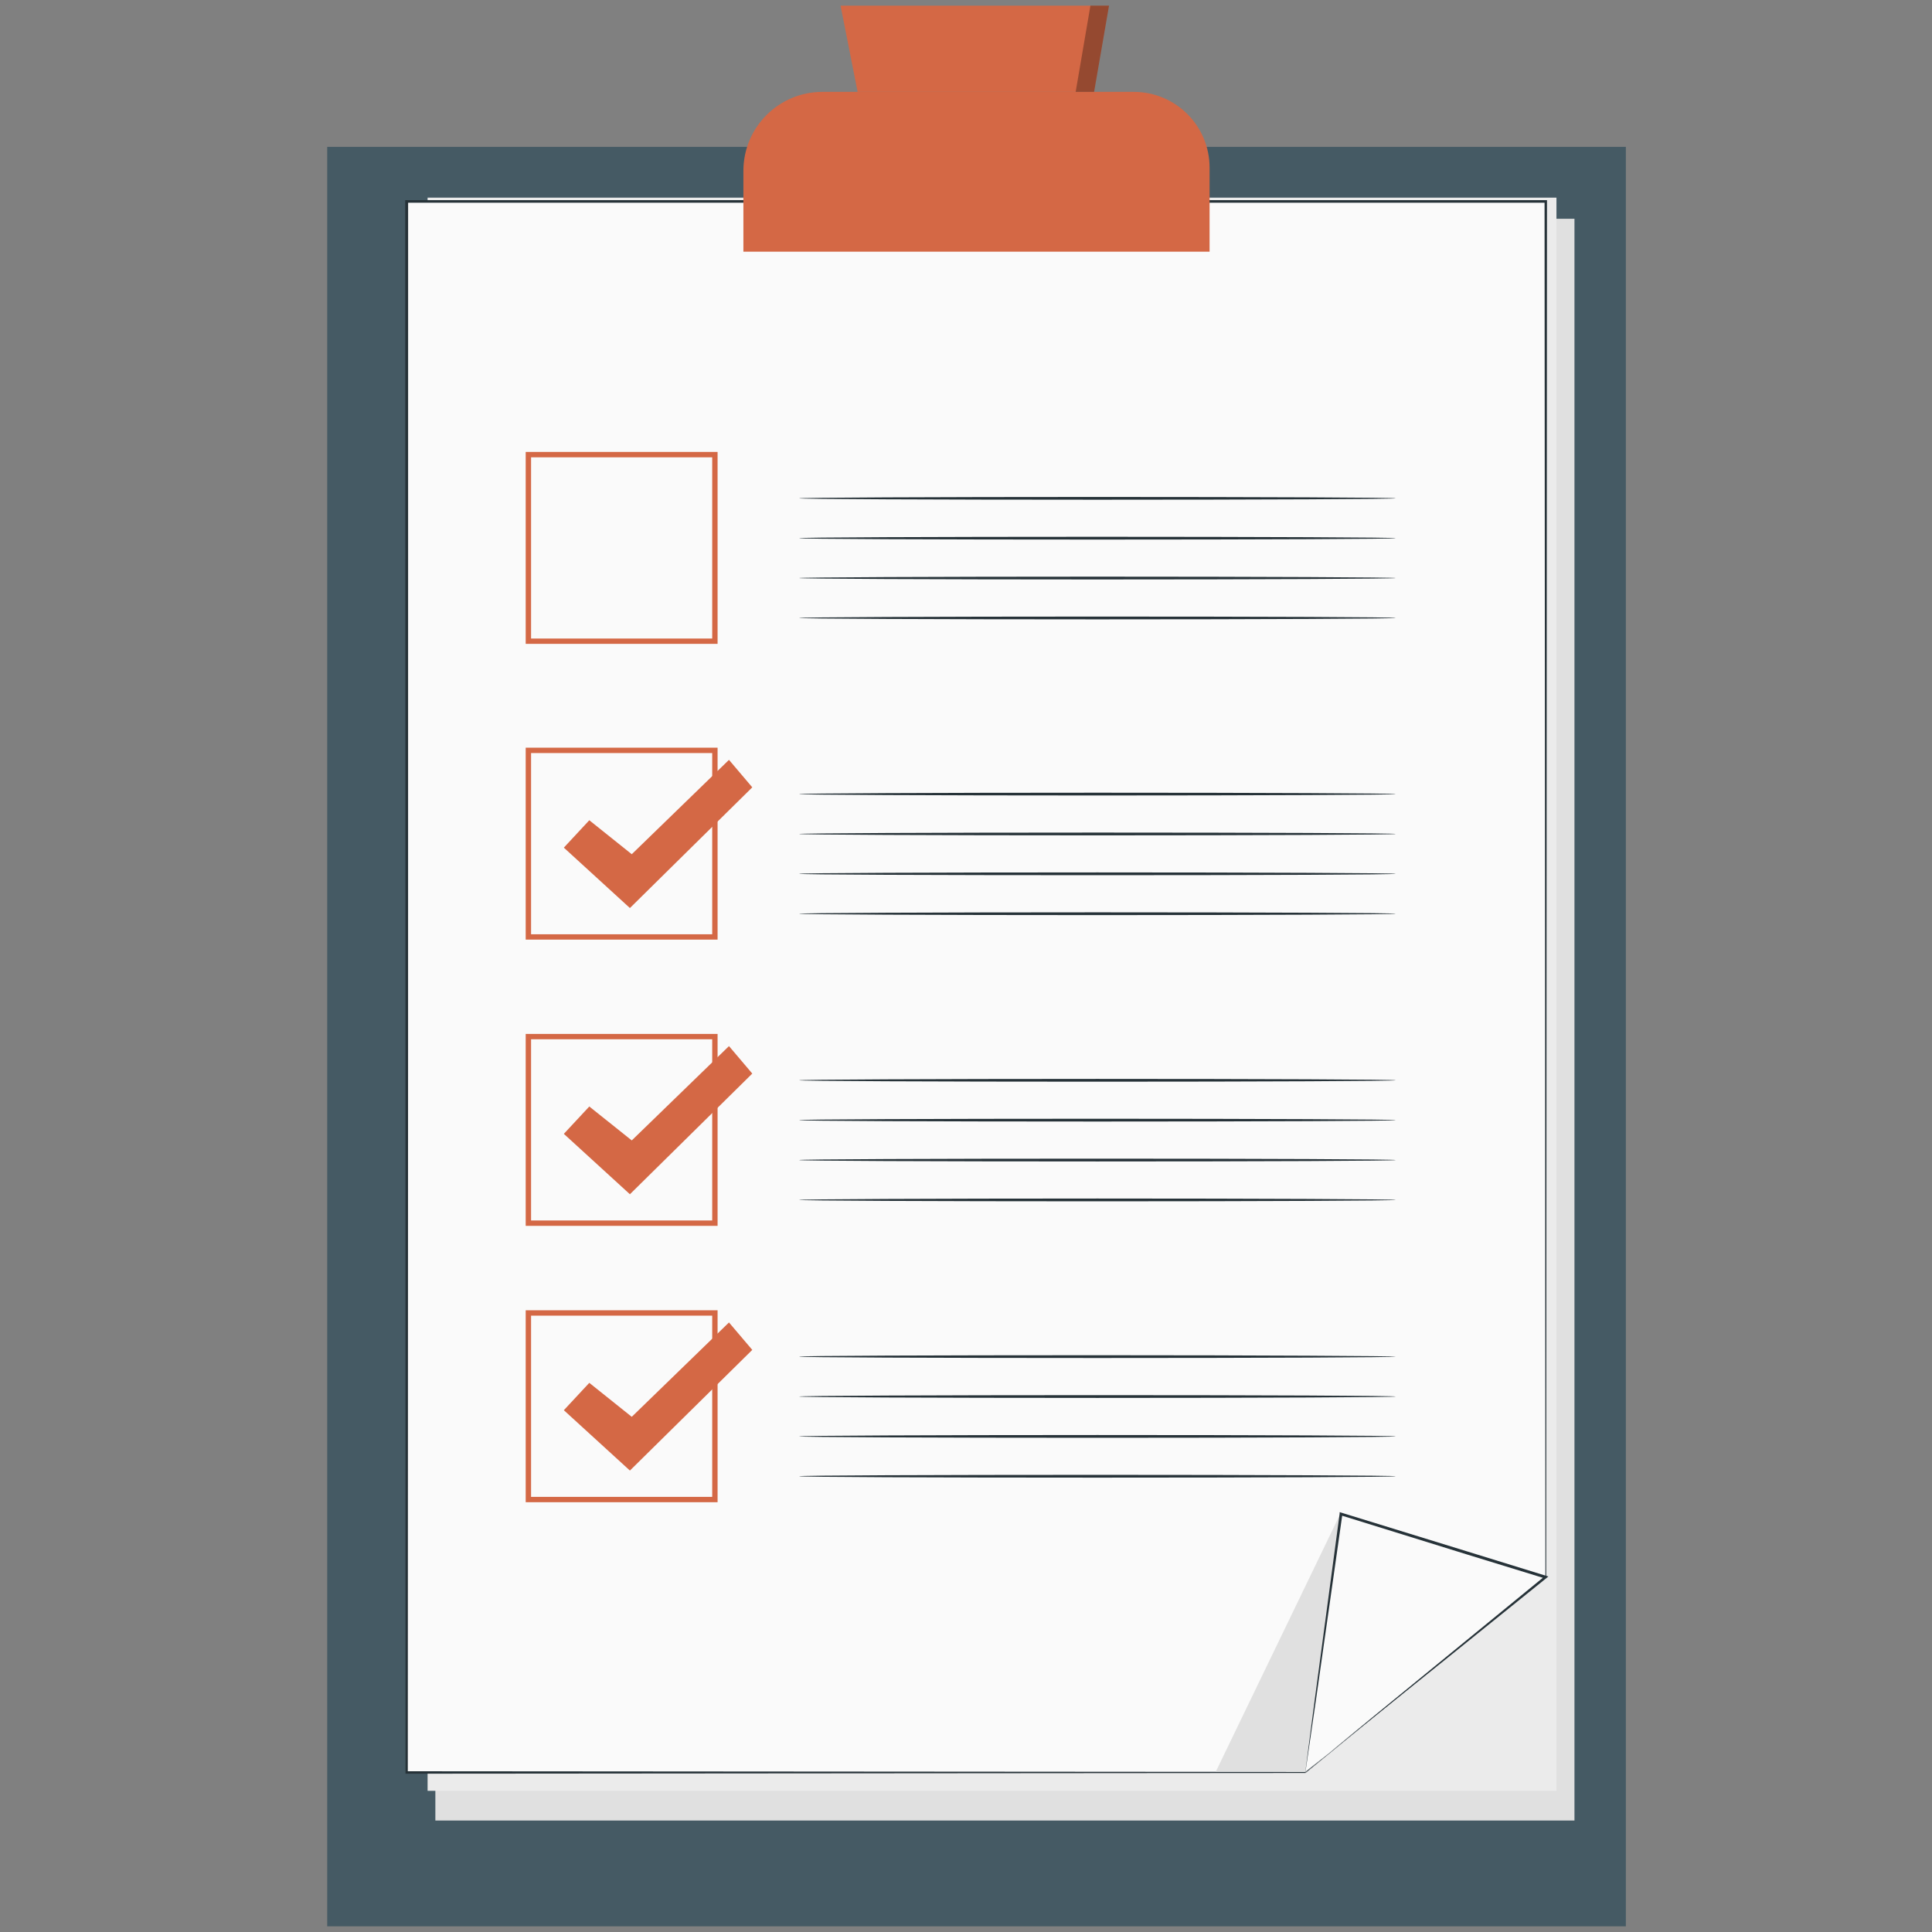 <?xml version="1.0" encoding="utf-8"?>
<!-- Generator: Adobe Illustrator 26.0.3, SVG Export Plug-In . SVG Version: 6.00 Build 0)  -->
<svg version="1.1" id="Layer_1" xmlns="http://www.w3.org/2000/svg" xmlns:xlink="http://www.w3.org/1999/xlink" x="0px" y="0px"
	 viewBox="0 0 500 500" style="enable-background:new 0 0 500 500;" xml:space="preserve">
<rect x="0" y="0" width="500" height="500" fill="#808080" stroke="none"/>
<style type="text/css">
	.st0{display:none;}
	.st1{display:inline;fill:#263238;}
	.st2{fill:#455A64;}
	.st3{fill:#E0E0E0;}
	.st4{fill:#EBEBEB;}
	.st5{fill:#FAFAFA;}
	.st6{fill:#263238;}
	.st7{fill:#D46845;}
	.st8{opacity:0.3;}
</style>
<g id="freepik--Floor--inject-38" class="st0">
	<path class="st1" d="M454.63,448.79c0,0.14-94.94,0.26-212,0.26s-212-0.12-212-0.26s94.92-0.26,212.05-0.26
		S454.63,448.65,454.63,448.79z"/>
</g>
<g id="freepik--Checklist--inject-38">
	<rect x="84.68" y="38.01" class="st2" width="336.09" height="460.52"/>
	<polygon class="st3" points="407.47,471.15 345.23,471.15 112.67,471.15 112.67,56.62 407.47,56.62 407.47,419.58 	"/>
	<polygon class="st4" points="402.81,463.46 341.13,463.46 110.66,463.46 110.66,51.15 402.81,51.15 402.81,412.17 	"/>
	<polygon class="st5" points="371.42,431.37 337.78,458.77 105.21,458.77 105.21,52.19 400.01,52.19 400.01,408.19 	"/>
	<path class="st6" d="M371.42,431.33c0,0,0.6-0.51,1.8-1.5l5.39-4.41l21.33-17.36v0.08c0-58.48-0.11-188.48-0.21-356l0.32,0.33
		H107.82h-2.56l0.36-0.36c0,152.86,0,293.87-0.08,406.58l-0.28-0.29l232.56,0.17h-0.08l25.28-20.5l6.33-5.11
		c1.39-1.14,2.12-1.69,2.12-1.69l-2.08,1.73l-6.33,5.25l-25.19,20.59l0,0l0,0l-232.64,0.19h-0.29v-0.29
		c0-112.71,0-253.72-0.07-406.58v-0.36h2.92h292.24h0.33v0.32c-0.1,167.58-0.18,297.52-0.21,356l0,0l0,0l-21.41,17.28l-5.42,4.53
		L371.42,431.33z"/>
	<path class="st7" d="M212.84,23.78h80.59c10.83,0,19.61,8.78,19.61,19.61v21.74l0,0H192.39l0,0V44.22
		C192.39,32.93,201.55,23.78,212.84,23.78z"/>
	<polygon class="st7" points="221.95,23.78 217.54,1.47 287.01,1.47 283.15,23.78 	"/>
	<path class="st7" d="M185.71,166.63h-49.66v-49.67h49.66V166.63z M137.44,165.25h46.88v-46.9h-46.88V165.25z"/>
	<path class="st6" d="M361.22,128.97c0,0.19-34.58,0.36-77.21,0.36s-77.22-0.17-77.22-0.36s34.56-0.36,77.22-0.36
		S361.22,128.76,361.22,128.97z"/>
	<path class="st6" d="M361.22,139.28c0,0.21-34.58,0.36-77.21,0.36s-77.22-0.15-77.22-0.36s34.56-0.36,77.22-0.36
		S361.22,139.08,361.22,139.28z"/>
	<path class="st6" d="M361.22,149.6c0,0.19-34.58,0.36-77.21,0.36s-77.22-0.17-77.22-0.36s34.56-0.36,77.22-0.36
		S361.22,149.41,361.22,149.6z"/>
	<path class="st6" d="M361.22,159.93c0,0.19-34.58,0.36-77.21,0.36s-77.22-0.17-77.22-0.36c0-0.19,34.56-0.36,77.22-0.36
		S361.22,159.7,361.22,159.93z"/>
	<path class="st7" d="M185.71,243.17h-49.66v-49.67h49.66V243.17z M137.44,241.79h46.88v-46.9h-46.88V241.79z"/>
	<polygon class="st7" points="145.92,219.37 152.51,212.28 163.5,221.07 188.66,196.65 194.69,203.76 163.02,235 	"/>
	<path class="st6" d="M361.22,205.51c0,0.19-34.58,0.36-77.21,0.36s-77.22-0.17-77.22-0.36c0-0.19,34.56-0.36,77.22-0.36
		S361.22,205.31,361.22,205.51z"/>
	<path class="st6" d="M361.22,215.83c0,0.19-34.58,0.36-77.21,0.36s-77.22-0.17-77.22-0.36s34.56-0.36,77.22-0.36
		S361.22,215.62,361.22,215.83z"/>
	<path class="st6" d="M361.22,226.14c0,0.21-34.58,0.36-77.21,0.36s-77.22-0.15-77.22-0.36s34.56-0.36,77.22-0.36
		S361.22,225.95,361.22,226.14z"/>
	<path class="st6" d="M361.22,236.47c0,0.19-34.58,0.36-77.21,0.36s-77.22-0.17-77.22-0.36c0-0.19,34.56-0.36,77.22-0.36
		S361.22,236.27,361.22,236.47z"/>
	<path class="st7" d="M185.71,317.25h-49.66v-49.67h49.66V317.25z M137.44,315.86h46.88v-46.9h-46.88V315.86z"/>
	<polygon class="st7" points="145.92,293.44 152.51,286.36 163.5,295.14 188.66,270.73 194.69,277.84 163.02,309.07 	"/>
	<path class="st6" d="M361.22,279.58c0,0.19-34.58,0.36-77.21,0.36s-77.22-0.17-77.22-0.36s34.56-0.36,77.22-0.36
		S361.22,279.37,361.22,279.58z"/>
	<path class="st6" d="M361.22,289.89c0,0.21-34.58,0.36-77.21,0.36s-77.22-0.15-77.22-0.36s34.56-0.36,77.22-0.36
		S361.22,289.7,361.22,289.89z"/>
	<path class="st6" d="M361.22,300.22c0,0.21-34.58,0.36-77.21,0.36s-77.22-0.15-77.22-0.36s34.56-0.36,77.22-0.36
		S361.22,300.02,361.22,300.22z"/>
	<path class="st6" d="M361.22,310.54c0,0.19-34.58,0.36-77.21,0.36s-77.22-0.17-77.22-0.36c0-0.19,34.56-0.36,77.22-0.36
		S361.22,310.35,361.22,310.54z"/>
	<path class="st7" d="M185.71,388.77h-49.66V339.1h49.66V388.77z M137.44,387.39h46.88v-46.9h-46.88V387.39z"/>
	<polygon class="st7" points="145.92,364.96 152.51,357.88 163.5,366.67 188.66,342.25 194.69,349.35 163.02,380.58 	"/>
	<path class="st6" d="M361.22,351.09c0,0.21-34.58,0.36-77.21,0.36s-77.22-0.15-77.22-0.36s34.56-0.36,77.22-0.36
		S361.22,350.95,361.22,351.09z"/>
	<path class="st6" d="M361.22,361.42c0,0.19-34.58,0.36-77.21,0.36s-77.22-0.17-77.22-0.36s34.56-0.36,77.22-0.36
		S361.22,361.22,361.22,361.42z"/>
	<path class="st6" d="M361.22,371.74c0,0.19-34.58,0.36-77.21,0.36s-77.22-0.17-77.22-0.36c0-0.19,34.56-0.36,77.22-0.36
		S361.22,371.53,361.22,371.74z"/>
	<path class="st6" d="M361.22,382.05c0,0.21-34.58,0.36-77.21,0.36s-77.22-0.15-77.22-0.36s34.56-0.36,77.22-0.36
		S361.22,381.86,361.22,382.05z"/>
	<polygon class="st3" points="347.02,391.46 314.7,458.4 337.78,458.4 	"/>
	<polygon class="st5" points="337.78,458.77 347.02,391.84 400.01,408.19 	"/>
	<path class="st6" d="M337.78,458.77l17.82-14.68l44.2-36.18l0.12,0.61l-20.47-6.29l-32.47-10.08l0.43-0.28
		c-2.77,19.4-5.14,36.1-6.82,47.94c-1.68,11.52-2.54,17.46-2.77,18.96c-0.01-0.1-0.01-0.2,0-0.3l0.12-0.91
		c0.11-0.87,0.26-2.09,0.47-3.64c0.43-3.26,1.04-7.93,1.82-13.86c1.61-11.93,3.85-28.72,6.47-48.33v-0.39l0.37,0.11l32.55,10.03
		l20.46,6.32l0.64,0.19l-0.51,0.42c-17.89,14.43-33.54,27.04-44.74,36.03l-13.07,10.49l-3.49,2.77l-0.89,0.71L337.78,458.77z"/>
	<g class="st8">
		<polyline points="282.2,1.47 278.38,23.78 283.15,23.78 287.01,1.47 280.93,1.47 		"/>
	</g>
</g>
</svg>
